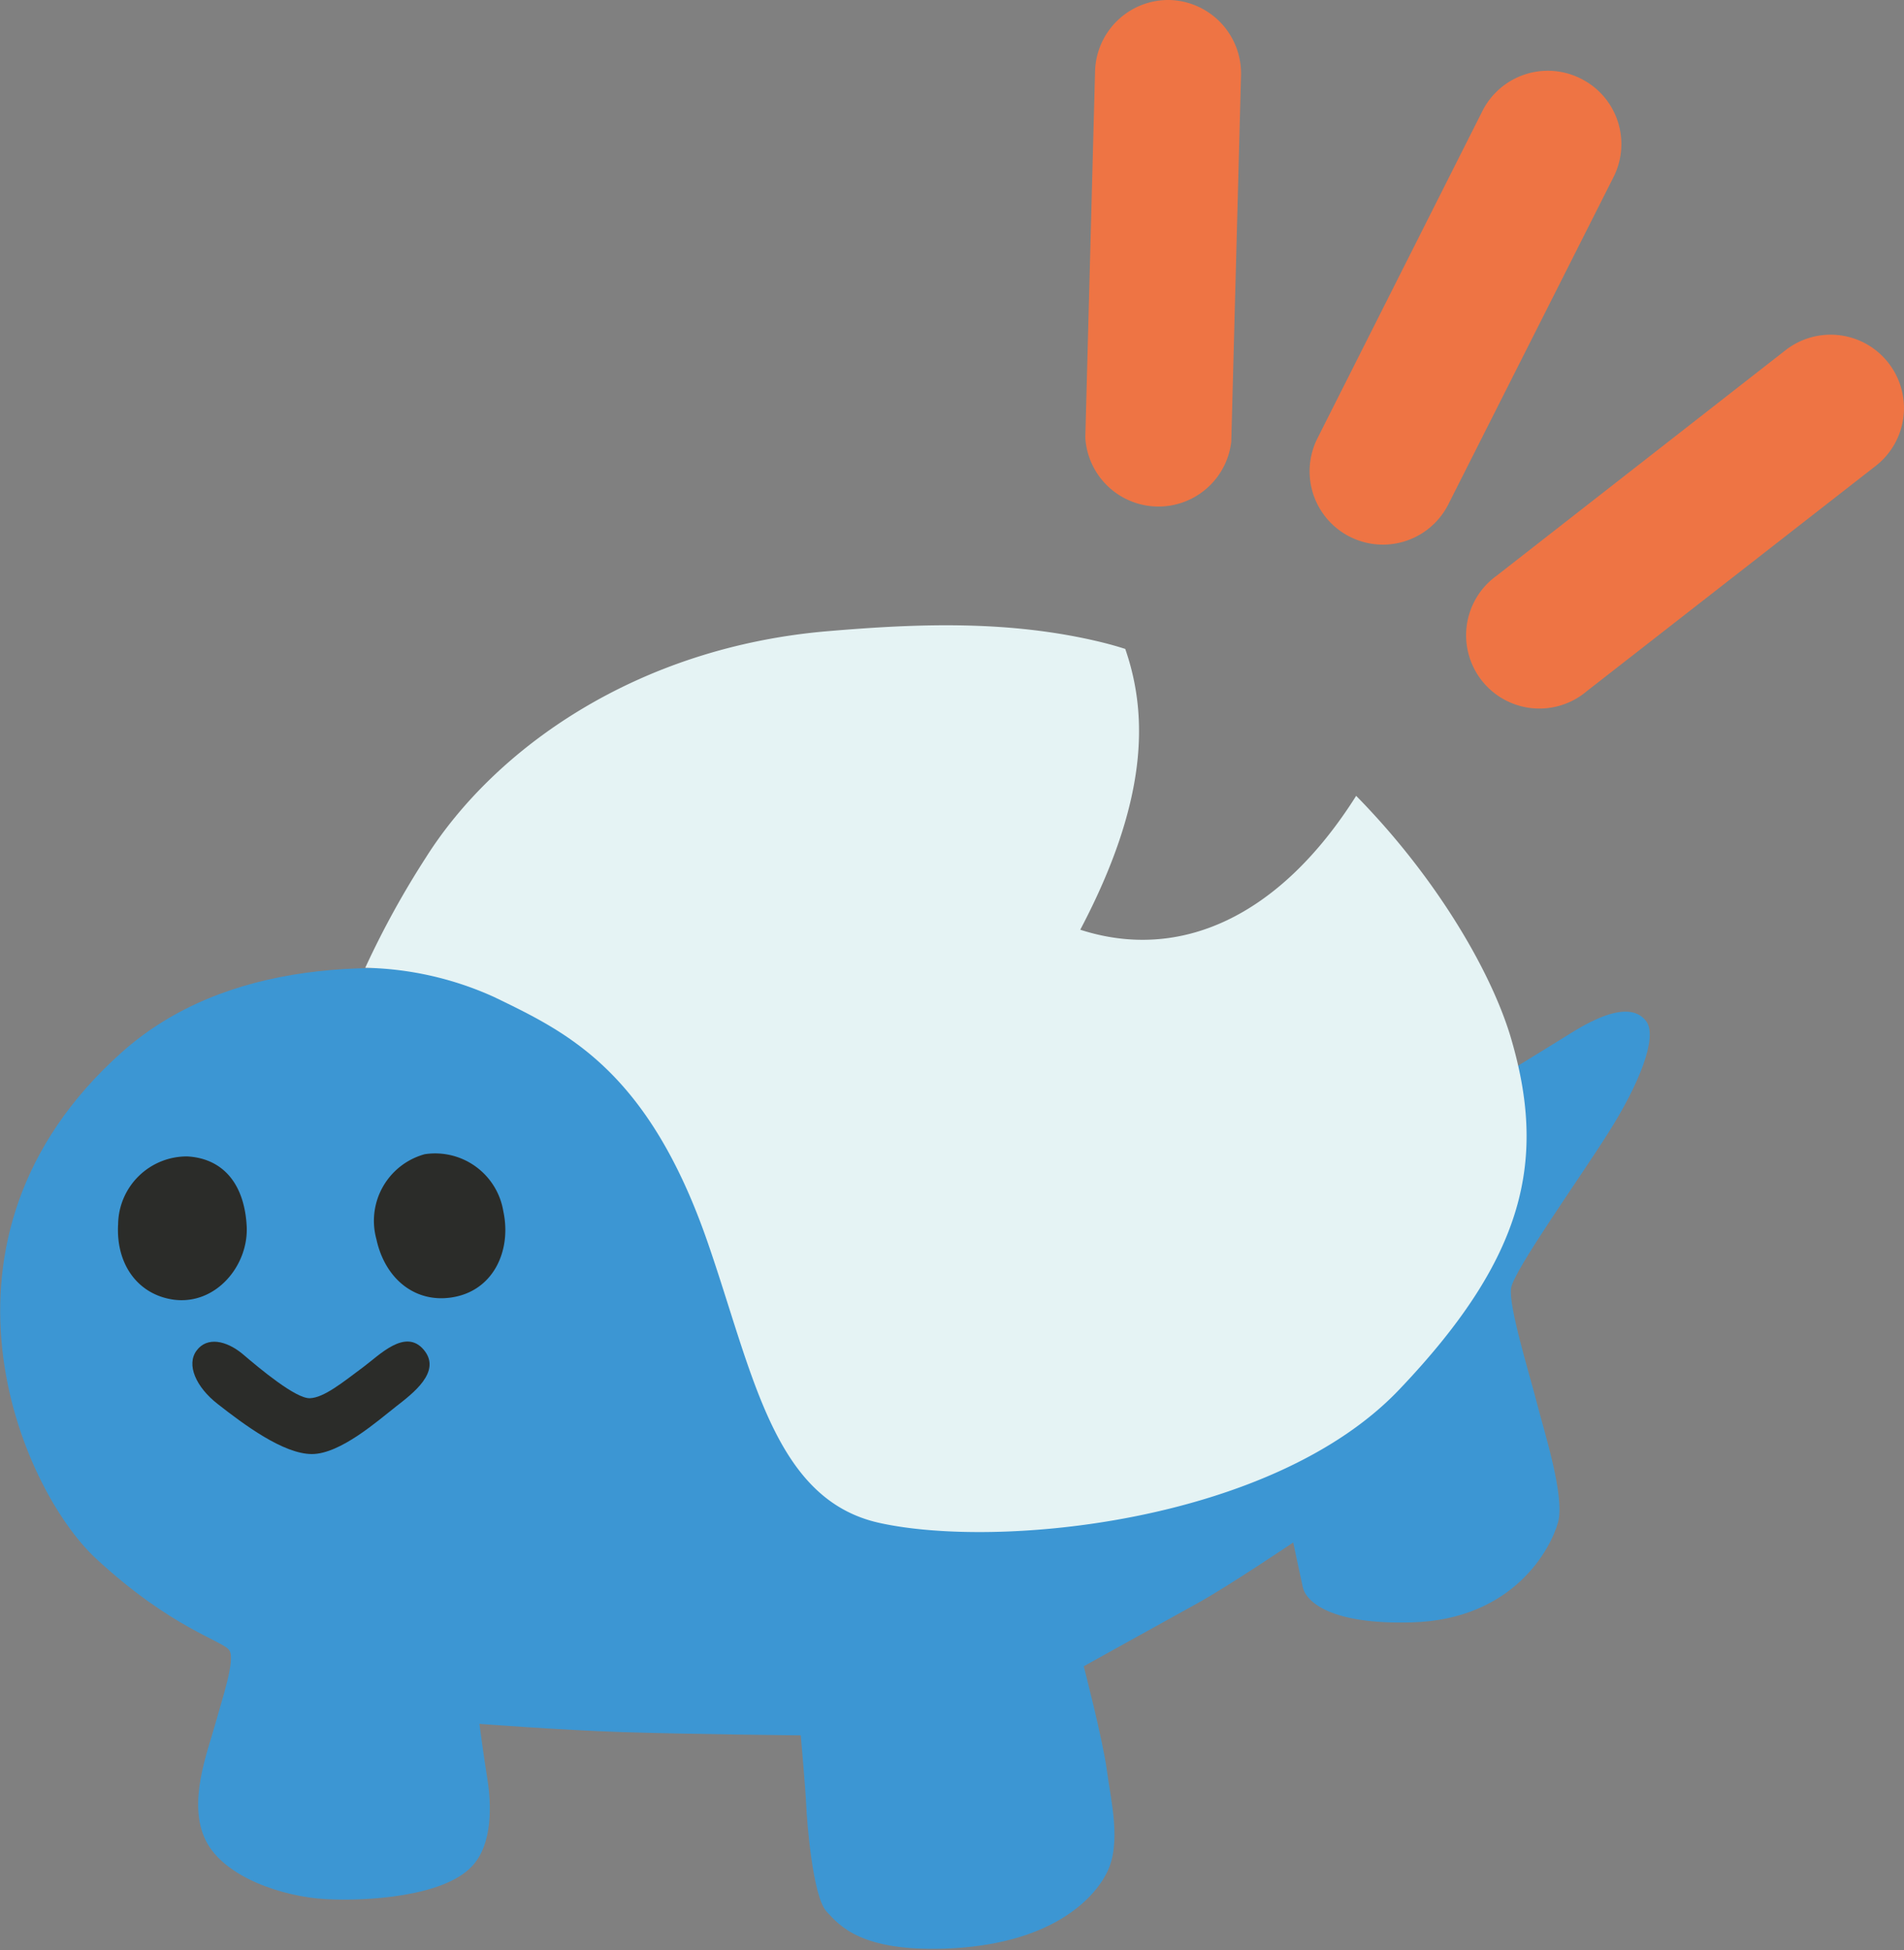 <svg xmlns="http://www.w3.org/2000/svg" width="42.7mm" height="43.73mm" viewBox="0 0 121.05 123.97">
  <rect x="0" y="0" width="121.05" height="123.97" fill="#808080" stroke="none"/>
  <defs>
    <style>
      .cls-1 {
        fill: #3c96d3;
      }

      .cls-2 {
        fill: #2b2c29;
      }

      .cls-3 {
        fill: #ee7444;
      }

      .cls-4 {
        fill: #e5f3f4;
      }
    </style>
  </defs>
  <g id="Layer_2" data-name="Layer 2">
    <g id="grid">
      <g id="ml_copy" data-name="ml copy">
        <g id="moist_talkers" data-name="moist talkers">
          <g>
            <path class="cls-1" d="M95.19,68.56l4.27-2.63c.86-.53,4-2.66,5.21-1,.73,1-.46,4-2.42,7.08-1.79,2.85-6,8.73-6.18,9.87s1.21,5.6,1.65,7.34,1.78,5.89,1.34,7.53-2.8,6.2-9.3,6.38c-5.16.15-6.72-1.31-6.93-2.23-.15-.66-.61-2.85-.61-2.85s-4.14,2.79-6.1,3.87-7.22,4-7.22,4,1.22,4.7,1.47,6.61.95,4.63,0,6.51c-.85,1.7-3.59,4.6-10.32,4.83-5.25.17-6.64-1.41-7.51-2.37s-1.24-5.71-1.28-6.7-.35-4.49-.35-4.49-7.13-.07-11.43-.21c-3.9-.13-9-.52-9-.52s.27,2.06.51,3.54.37,4.11-1,5.53c-1.79,1.9-6.63,2.22-9.3,2.07s-6.43-1.36-7.61-3.73.11-5.6.62-7.45c.45-1.63,1.26-4,.89-4.62s-3.64-1.36-8.48-5.84S-5.5,78.73,7.72,66.91s38.91-.58,40.27.2S95.19,68.56,95.19,68.56Z"/>
            <path class="cls-2" d="M32,77c.54,2.5-.64,5.14-3.4,5.49-2.27.29-4.13-1.23-4.67-3.72A4.39,4.39,0,0,1,27,73.37,4.39,4.39,0,0,1,32,77Z"/>
            <path class="cls-2" d="M15.68,77.88C15.85,80.4,13.74,83,11,82.61c-2.27-.34-3.64-2.28-3.49-4.8a4.37,4.37,0,0,1,4.4-4.3C14.18,73.64,15.52,75.25,15.68,77.88Z"/>
            <path class="cls-2" d="M23.11,86.89c1-.74,2.66-2.48,3.83-1.09s-.7,2.78-1.79,3.63-3.51,3-5.32,3-4.33-1.88-6-3.19c-1.37-1.07-2-2.49-1.33-3.39s1.88-.63,2.89.19c1.17,1,3.42,2.87,4.31,2.84S21.77,87.89,23.11,86.89Z"/>
            <path class="cls-3" d="M100.51,5a4.65,4.65,0,0,1,2.07,6.26l-10.5,20.8a4.66,4.66,0,0,1-8.32-4.2L94.25,7.05A4.66,4.66,0,0,1,100.51,5ZM74.36,0A4.67,4.67,0,0,1,78.9,4.79l-.62,23.29A4.66,4.66,0,0,1,69,27.82l.62-23.29A4.66,4.66,0,0,1,74.36,0Zm45.7,23.07a4.66,4.66,0,0,0-6.54-.81L95.16,36.59a4.66,4.66,0,1,0,5.73,7.34l18.37-14.32A4.66,4.66,0,0,0,120.06,23.07Z"/>
            <path class="cls-4" d="M96,65.78c-1.3-4.21-4.78-10.11-9.78-15.19-4.9,7.76-11.25,10.54-17.54,8.51C73,50.9,73,45.47,71.54,41.25c-.53-.17-1.07-.32-1.61-.45-5.81-1.39-11.56-1.16-17.16-.69-12.34,1-21.37,7.54-25.7,14.41a56.4,56.4,0,0,0-3.85,7,20.76,20.76,0,0,1,8.2,1.86C36,65.6,41.2,68,45,79c2.88,8.32,4.19,16.3,10.88,17.8,7.57,1.69,25,0,33.06-8.45S98.39,73.69,96,65.78Z"/>
          </g>
        </g>
      </g>
    </g>
  </g>
</svg>
